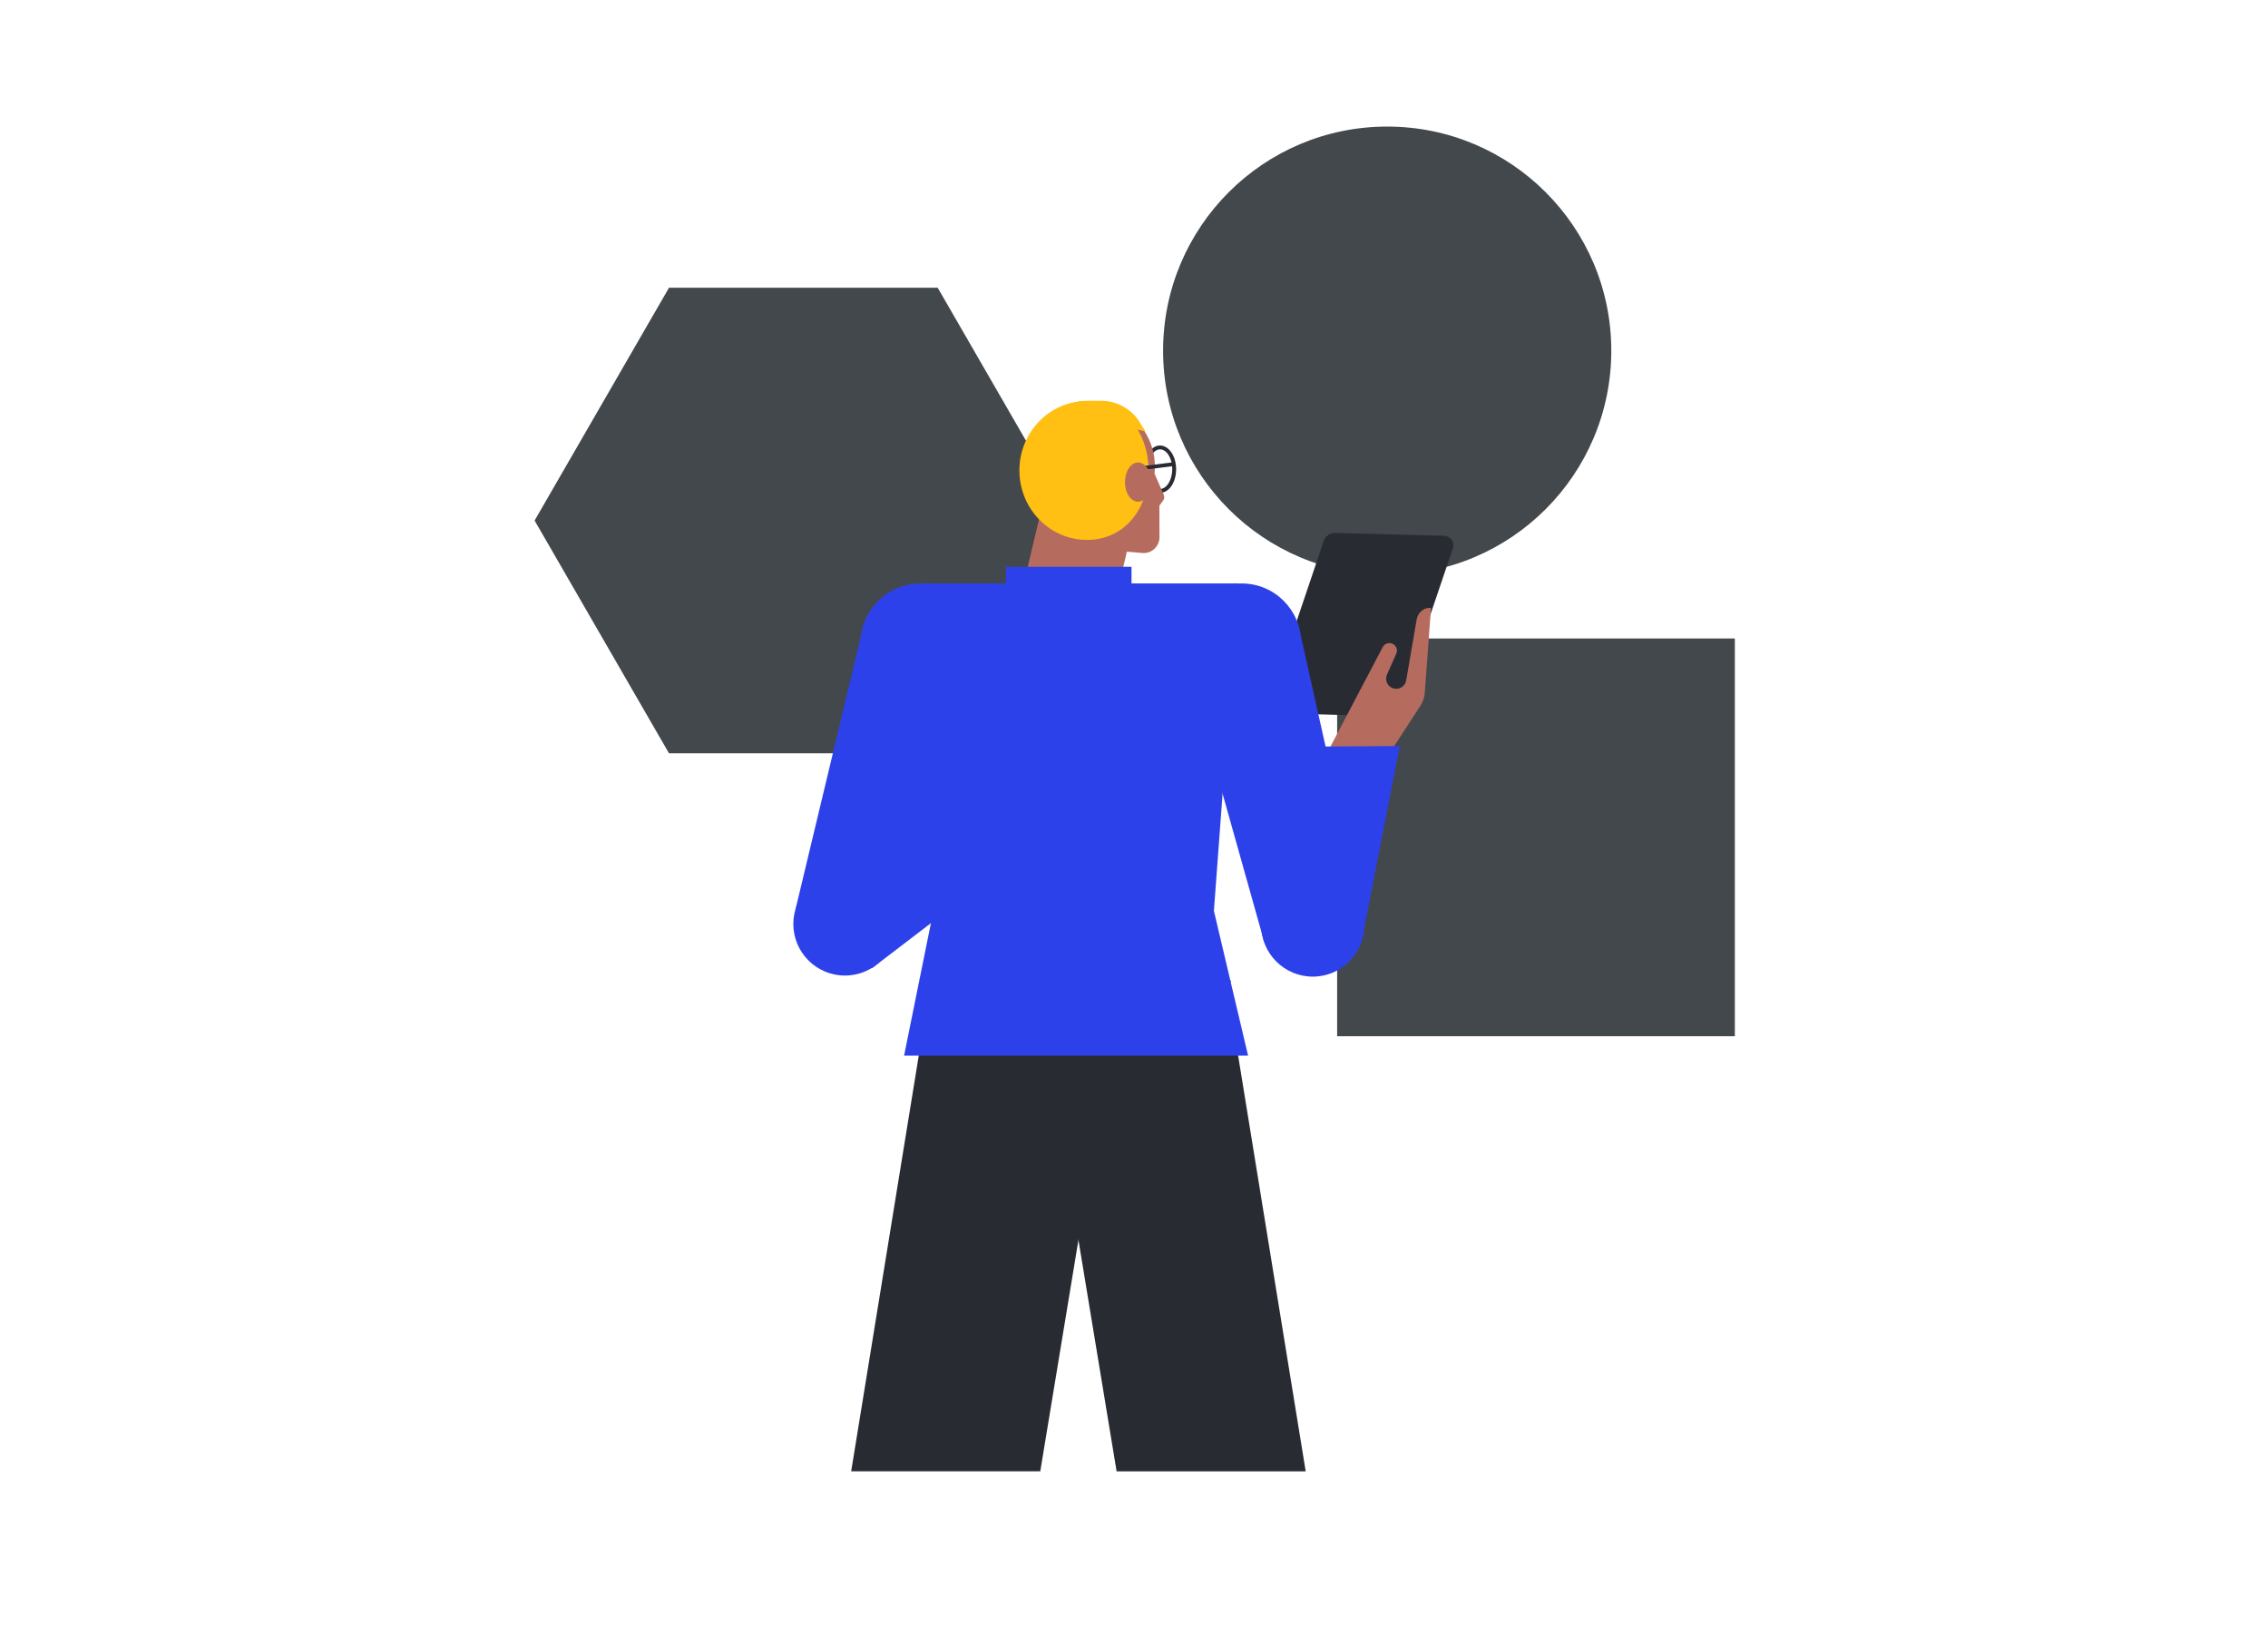<?xml version="1.0" encoding="utf-8" ?>
<svg baseProfile="full" height="121.0" version="1.1" viewBox="0 0 168.0 121.0" width="168.0" xmlns="http://www.w3.org/2000/svg" xmlns:ev="http://www.w3.org/2001/xml-events" xmlns:xlink="http://www.w3.org/1999/xlink"><defs /><path d="M69.459,21.313H49.555L39.6,38.555L49.555,55.796H69.459L79.413,38.555L69.459,21.313Z" fill="#43484c" fill-opacity="1.0" /><path d="M128.507,47.291H99.047V76.751H128.507V47.291Z" fill="#43484c" fill-opacity="1.0" /><path d="M52.875,38.36H66.138" fill="#000000" fill-opacity="0.0" /><path d="M107.078,61.1H120.342" fill="#000000" fill-opacity="0.0" /><path d="M102.755,42.575C111.923,42.575 119.355,35.143 119.355,25.975C119.355,16.807 111.923,9.375 102.755,9.375C93.587,9.375 86.155,16.807 86.155,25.975C86.155,35.143 93.587,42.575 102.755,42.575Z" fill="#43484c" fill-opacity="1.0" /><path d="M85.929,36.501C85.271,36.501 84.738,35.714 84.738,34.75C84.738,33.785 85.271,32.998 85.929,32.998C86.586,32.998 87.12,33.785 87.12,34.75C87.12,35.731 86.597,36.501 85.929,36.501ZM85.929,33.284C85.438,33.284 85.018,33.957 85.018,34.75C85.018,35.547 85.433,36.216 85.929,36.216C86.425,36.216 86.834,35.542 86.834,34.75C86.84,33.952 86.425,33.284 85.929,33.284Z" fill="#292b33" fill-opacity="1.0" /><path d="M96.127,25.976H109.39" fill="#000000" fill-opacity="0.0" /><path d="M80.68,29.7C83.364,29.7 85.547,31.878 85.547,34.567C85.547,34.739 85.536,34.912 85.52,35.079L86.204,36.647C86.263,36.787 86.247,36.955 86.156,37.079L85.881,37.451L85.886,39.817C85.87,40.496 85.288,41.018 84.614,40.959L81.203,40.663C81.035,40.679 81.375,40.663 81.203,40.663C78.519,40.663 75.824,37.256 75.824,34.572C75.824,31.888 77.99,29.7 80.68,29.7Z" fill="#b56c5e" fill-opacity="1.0" /><path d="M78.109,48.574C79.963,49.011 81.817,47.868 82.254,46.014L83.811,39.434L77.274,37.148L75.549,44.43C75.112,46.278 76.255,48.138 78.109,48.574Z" fill="#b56c5e" fill-opacity="1.0" /><path d="M84.425,31.274C83.816,30.293 82.739,29.689 81.585,29.684C80.89,29.678 80.243,29.684 80.124,29.7C77.888,30.018 78.642,31.867 78.314,34.103C78.071,35.747 78.61,37.267 79.607,38.361L81.272,36.695H82.911H83.983L83.951,35.429C83.946,35.197 84.048,34.976 84.231,34.836C84.458,34.658 84.56,34.362 84.49,34.076L83.725,31.705L84.851,31.958L84.425,31.274Z" fill="#ffc013" fill-opacity="1.0" /><path d="M75.511,34.842C75.511,32.002 77.753,29.7 80.518,29.7C83.283,29.7 85.077,32.023 85.077,34.863C85.077,37.704 83.283,39.989 80.518,39.989C77.753,39.989 75.511,37.682 75.511,34.842Z" fill="#ffc013" fill-opacity="1.0" /><path d="M83.816,41.982H74.508V43.858H83.816V41.982Z" fill="#2d41ea" fill-opacity="1.0" /><path d="M79.338,82.378C84.916,82.378 89.438,77.856 89.438,72.278C89.438,66.7 84.916,62.178 79.338,62.178C73.76,62.178 69.238,66.7 69.238,72.278C69.238,77.856 73.76,82.378 79.338,82.378Z" fill="#292b33" fill-opacity="1.0" /><path d="M83.04,72.72L68.957,72.645L63.05,108.976C67.755,108.976 72.401,108.976 77.057,108.976L83.04,72.72Z" fill="#292b33" fill-opacity="1.0" /><path d="M69.302,72.639L68.176,43.212H91.718L89.535,72.639H69.302Z" fill="#2d41ea" fill-opacity="1.0" /><path d="M76.729,72.72L90.812,72.645L96.719,108.981C92.014,108.981 87.368,108.981 82.712,108.981L76.729,72.72Z" fill="#292b33" fill-opacity="1.0" /><path d="M64.57,71.728L78.965,60.728L74.842,56.033L60.291,65.492L64.57,71.728Z" fill="#2d41ea" fill-opacity="1.0" /><path d="M68.154,52.002C70.58,52.002 72.547,50.035 72.547,47.609C72.547,45.183 70.58,43.217 68.154,43.217C65.728,43.217 63.762,45.183 63.762,47.609C63.762,50.035 65.728,52.002 68.154,52.002Z" fill="#2d41ea" fill-opacity="1.0" /><path d="M62.586,72.257C64.697,72.257 66.408,70.546 66.408,68.436C66.408,66.325 64.697,64.614 62.586,64.614C60.476,64.614 58.765,66.325 58.765,68.436C58.765,70.546 60.476,72.257 62.586,72.257Z" fill="#2d41ea" fill-opacity="1.0" /><path d="M63.983,46.24L72.342,48.94L66.354,69.087L58.938,67.303L63.983,46.24Z" fill="#2d41ea" fill-opacity="1.0" /><path d="M103.408,53.064L94.687,52.832C94.224,52.821 93.9,52.358 94.051,51.916L98.05,40.08C98.174,39.708 98.53,39.46 98.923,39.471L106.986,39.687C107.45,39.697 107.773,40.161 107.622,40.603L103.408,53.064Z" fill="#292b33" fill-opacity="1.0" /><path d="M101.662,57.742L105.219,52.266C105.402,51.986 105.515,51.662 105.537,51.328L106,45.044C106.006,45.022 105.963,45.017 105.892,45.022C105.413,45.039 105.019,45.405 104.938,45.879L104.162,50.401C104.087,50.838 103.65,51.113 103.225,50.994C102.783,50.87 102.551,50.385 102.74,49.965L103.429,48.412C103.548,48.148 103.44,47.841 103.187,47.701C102.912,47.55 102.567,47.658 102.422,47.933L98.255,55.861L101.662,57.742Z" fill="#b56c5e" fill-opacity="1.0" /><path d="M91.981,52.001C94.407,52.001 96.374,50.034 96.374,47.608C96.374,45.182 94.407,43.216 91.981,43.216C89.555,43.216 87.589,45.182 87.589,47.608C87.589,50.034 89.555,52.001 91.981,52.001Z" fill="#2d41ea" fill-opacity="1.0" /><path d="M97.242,72.337C99.352,72.337 101.063,70.626 101.063,68.516C101.063,66.405 99.352,64.694 97.242,64.694C95.131,64.694 93.42,66.405 93.42,68.516C93.42,70.626 95.131,72.337 97.242,72.337Z" fill="#2d41ea" fill-opacity="1.0" /><path d="M96.18,46.305L87.778,48.881L93.647,69.771L100.907,67.437L96.18,46.305Z" fill="#2d41ea" fill-opacity="1.0" /><path d="M93.787,69.087L97.695,55.295L103.693,55.257L101.052,68.747L93.787,69.087Z" fill="#2d41ea" fill-opacity="1.0" /><path d="M69.141,67.465H89.918L92.451,78.19H66.969L69.141,67.465Z" fill="#2d41ea" fill-opacity="1.0" /><path d="M83.989,34.89C83.919,34.89 83.86,34.836 83.849,34.766C83.838,34.691 83.892,34.615 83.973,34.61L86.862,34.244C86.937,34.233 87.013,34.287 87.018,34.368C87.029,34.443 86.975,34.518 86.894,34.524L84.005,34.89C84,34.89 83.994,34.89 83.989,34.89Z" fill="#292b33" fill-opacity="1.0" /><path d="M84.302,37.164C84.838,37.164 85.272,36.513 85.272,35.709C85.272,34.905 84.838,34.254 84.302,34.254C83.766,34.254 83.331,34.905 83.331,35.709C83.331,36.513 83.766,37.164 84.302,37.164Z" fill="#b56c5e" fill-opacity="1.0" /></svg>
